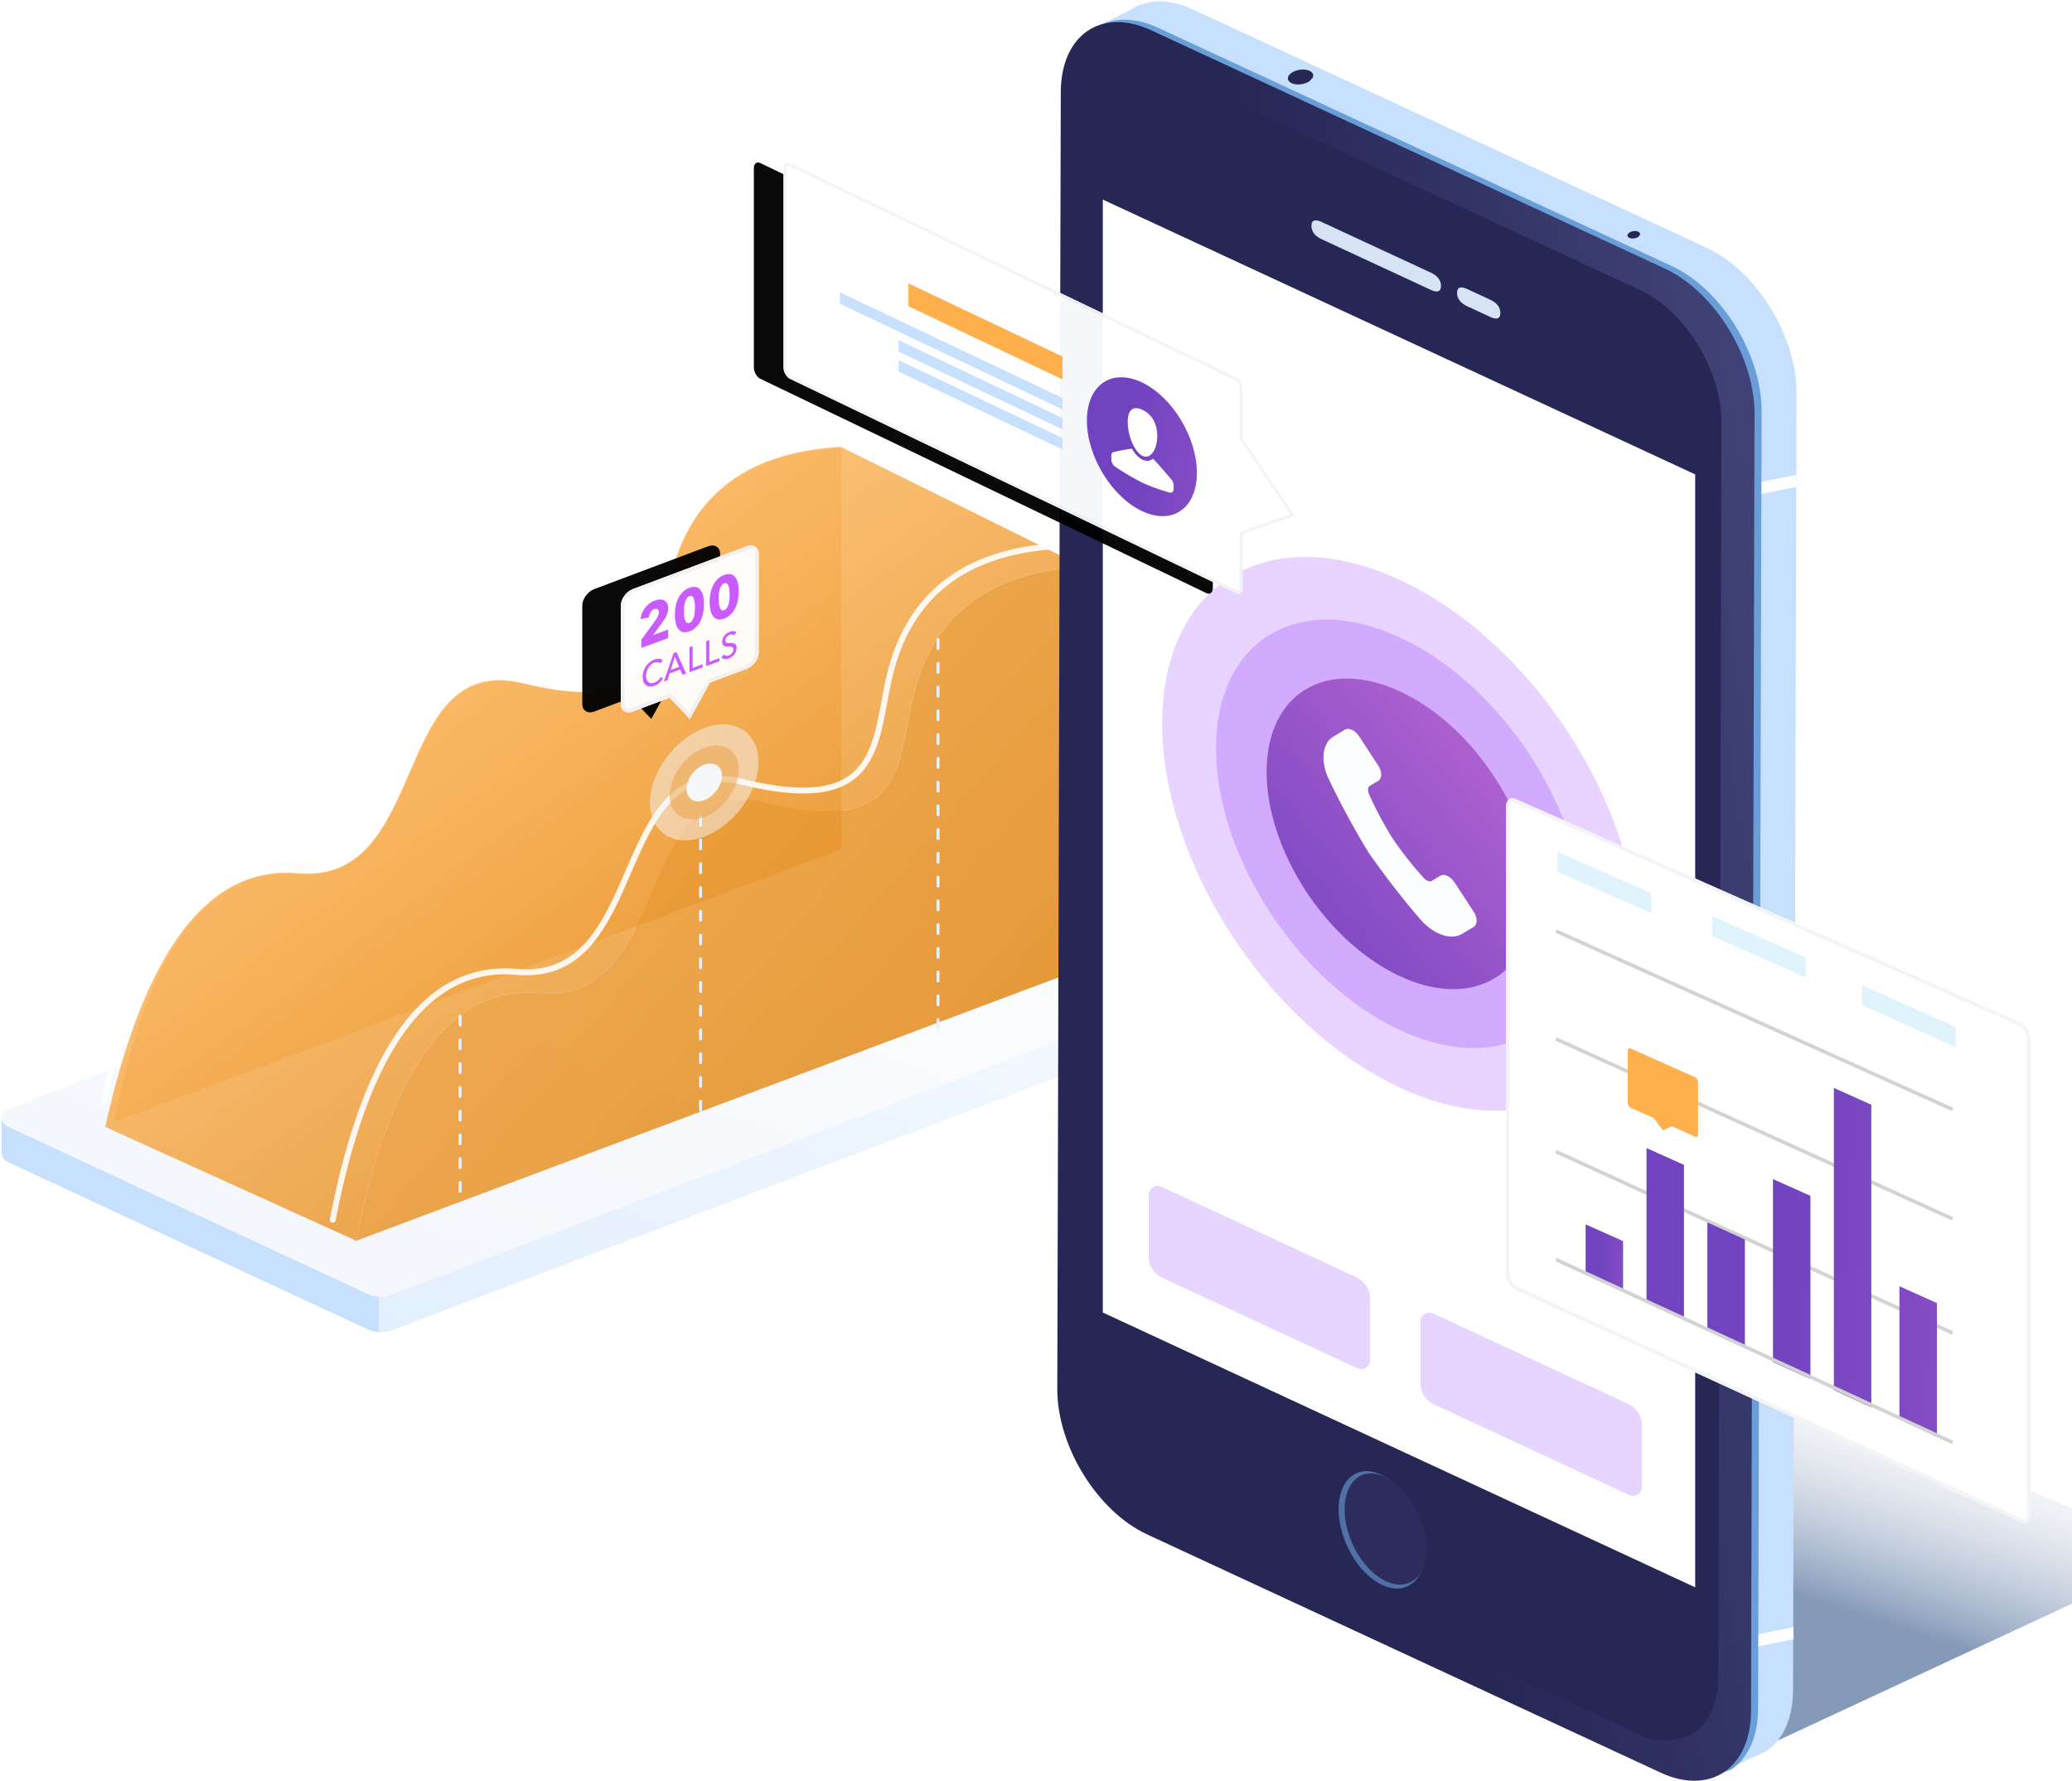 <svg xmlns="http://www.w3.org/2000/svg" xmlns:xlink="http://www.w3.org/1999/xlink" width="698" height="600" viewBox="0 0 698 600">
    <defs>
        <linearGradient id="a" x1="127.792%" x2="-19.218%" y1="-17.749%" y2="138.231%">
            <stop offset="0%" stop-color="#FBFDFF"/>
            <stop offset="100%" stop-color="#DCECFE"/>
        </linearGradient>
        <linearGradient id="b" x1="108.725%" x2="22.637%" y1="6.323%" y2="107.105%">
            <stop offset="0%" stop-color="#FEFEFE"/>
            <stop offset="100%" stop-color="#F3F6FC"/>
        </linearGradient>
        <linearGradient id="c" x1="-68.123%" x2="93.176%" y1="-19.771%" y2="111.199%">
            <stop offset="0%" stop-color="#FFBF6E"/>
            <stop offset="100%" stop-color="#DF8718"/>
        </linearGradient>
        <linearGradient id="d" x1="32.043%" x2="88.906%" y1="26.039%" y2="89.589%">
            <stop offset="0%" stop-color="#FFBF6E"/>
            <stop offset="100%" stop-color="#DF8718"/>
        </linearGradient>
        <path id="f" d="M30.47 46.954l12.372-4.651c2.236-.84 4.049-3.336 4.049-5.574V3.576c0-2.237-1.813-3.37-4.049-2.53L4.505 15.458c-2.236.84-4.048 3.336-4.048 5.574v33.153c0 2.237 1.812 3.37 4.048 2.53l12.391-4.658 6.809 7.14 6.766-12.243z"/>
        <filter id="e" width="212%" height="189%" x="-84%" y="-44.5%" filterUnits="objectBoundingBox">
            <feOffset dx="-13" in="SourceAlpha" result="shadowOffsetOuter1"/>
            <feGaussianBlur in="shadowOffsetOuter1" result="shadowBlurOuter1" stdDeviation="6.5"/>
            <feComposite in="shadowBlurOuter1" in2="SourceAlpha" operator="out" result="shadowBlurOuter1"/>
            <feColorMatrix in="shadowBlurOuter1" values="0 0 0 0 0.035 0 0 0 0 0.506 0 0 0 0 0.745 0 0 0 0.2 0"/>
        </filter>
        <linearGradient id="g" x1="51.309%" x2="77.426%" y1="55.443%" y2="20.143%">
            <stop offset="0%" stop-color="#859AB9"/>
            <stop offset="100%" stop-color="#FEFEFE" stop-opacity="0"/>
        </linearGradient>
        <linearGradient id="h" x1="93.582%" x2="38.751%" y1="13.835%" y2="37.447%">
            <stop offset="0%" stop-color="#404277"/>
            <stop offset="100%" stop-color="#262755"/>
        </linearGradient>
        <path id="i" d="M200.09 467.725L.522 375.139V.206L200.09 92.791"/>
        <linearGradient id="k" x1="35.64%" y1="121.503%" y2="50%">
            <stop offset="0%" stop-color="#7243C0"/>
            <stop offset="100%" stop-color="#AC5FCF"/>
        </linearGradient>
        <path id="l" d="M174.236 75.831L3.98.486C2.196-.29.75.913.75 3.176v157.086c0 2.263 1.447 4.753 3.232 5.561l170.255 78.278c1.785.834 3.232-.359 3.232-2.664V81.458c0-2.305-1.447-4.824-3.232-5.627z"/>
        <linearGradient id="m" x1="41.823%" x2="224.462%" y1="75.684%" y2="88.981%">
            <stop offset="0%" stop-color="#7243C0"/>
            <stop offset="100%" stop-color="#AC5FCF"/>
        </linearGradient>
        <path id="o" d="M152.88 73.106L2.596.886C1.398.311.428 1.08.428 2.601v67.164c0 1.523.97 3.223 2.167 3.798l150.286 72.22c1.197.575 2.167-.193 2.167-1.715v-18.141l17.624-6.214-17.624-26.194V76.904c0-1.523-.97-3.223-2.167-3.798z"/>
        <filter id="n" width="123.2%" height="127.5%" x="-17.4%" y="-13.8%" filterUnits="objectBoundingBox">
            <feOffset dx="-10" in="SourceAlpha" result="shadowOffsetOuter1"/>
            <feGaussianBlur in="shadowOffsetOuter1" result="shadowBlurOuter1" stdDeviation="5"/>
            <feComposite in="shadowBlurOuter1" in2="SourceAlpha" operator="out" result="shadowBlurOuter1"/>
            <feColorMatrix in="shadowBlurOuter1" values="0 0 0 0 0.035 0 0 0 0 0.506 0 0 0 0 0.745 0 0 0 0.2 0"/>
        </filter>
    </defs>
    <g fill="none" fill-rule="evenodd">
        <path fill="#C6E0FD" d="M273.915 305.147c2.578-1.002 5.56-.838 8.227.45l122.77 24.315s.188 10.933.212 12.146c.007.393-.06.786-.213 1.16a2.7 2.7 0 0 1-1.553 1.518L131.672 448.17c-2.513.955-5.403.81-8.01-.404L2.575 391.431c-1.193-.556-1.95-1.728-2.008-2.926-.013-.272-.013 5.735 0-11.694l273.348-71.664z"/>
        <path fill="url(#a)" d="M131.763 180.982L403.449 77.548a2.7 2.7 0 0 0 1.553-1.518c.152-.374.22-.768.212-1.16-.024-1.213-.212-12.146-.212-12.146L282.232 38.41c-2.667-1.29-5.648-1.453-8.227-.451L127.699 77.076v104.512a9.792 9.792 0 0 0 4.064-.606z" transform="translate(-.09 267.188)"/>
        <path fill="url(#b)" d="M2.4 106.644L274.005 1.022c2.579-1.002 5.56-.838 8.227.451l121.016 58.49c1.59.768 2.375 2.63 1.754 4.157a2.7 2.7 0 0 1-1.553 1.517L131.763 169.072c-2.514.954-5.403.809-8.01-.404L2.664 112.332c-1.599-.744-2.412-2.595-1.816-4.134a2.701 2.701 0 0 1 1.551-1.554z" transform="translate(-.09 267.188)"/>
        <path fill="url(#c)" d="M39.44 234c11.318-58.338 31.978-86.174 61.978-83.507 45 4 31-75 76-64s44.51-11.05 49-33c6-29.334 25.308-44.831 57.925-46.493v135.155L39.44 234z" opacity=".9" transform="translate(-.982 144)"/>
        <path fill="url(#d)" d="M365.903 47.112L366 47 284.225 6.539c-32.665 1.767-51.997 17.318-57.997 46.651-4.49 21.95-4 44-49 33s-31 68-76 64c-30-2.667-51.596 25.82-64.788 85.458L121 274c11.319-58.338 31.978-86.174 61.978-83.507 45 4 31-75 76-64s44.51-11.05 49-33c6-29.334 25.308-44.831 57.925-46.493v.112z" opacity=".9" transform="translate(-.982 144)"/>
        <path fill="url(#c)" d="M121 274c11.319-58.338 31.978-86.174 61.978-83.507 45 4 31-75 76-64s44.51-11.05 49-33c6-29.334 25.308-44.831 57.925-46.493v135.155L121 274z" opacity=".9" transform="translate(-.982 144)"/>
        <path stroke="#E6F1FE" stroke-dasharray="3,5" stroke-linecap="round" stroke-linejoin="round" d="M154.997 342.34V405.6M236 275v99M316 215.499V346"/>
        <path stroke="#FFF" stroke-linecap="round" stroke-linejoin="round" stroke-width="2" d="M112.088 410.917c11.318-58.338 31.978-86.174 61.978-83.507 45 4 31-75 76-64s44.51-11.05 49-33c6-29.333 25.308-44.831 57.925-46.493M35.092 371.283C46.41 312.945 67.07 285.11 97.07 287.776c45 4 31-75 76-64s44.51-11.05 49-33c6-29.333 25.308-44.831 57.925-46.493" opacity=".9"/>
        <g>
            <path fill="#F5F7FA" d="M237.238 245.282c-10.058 3.78-18.288 15.11-18.288 25.178 0 10.066 8.23 15.21 18.288 11.428 10.059-3.78 18.288-15.111 18.288-25.178s-8.23-15.21-18.288-11.428z" opacity=".5"/>
            <path fill="#EDA040" d="M237.238 251.917c-6.412 2.41-11.658 9.633-11.658 16.05 0 6.418 5.246 9.696 11.658 7.286 6.412-2.41 11.658-9.633 11.658-16.05 0-6.418-5.246-9.696-11.658-7.286z" opacity=".5"/>
            <path fill="#F5F7FA" d="M237.238 257.61c-3.283 1.235-5.97 4.933-5.97 8.219 0 3.286 2.687 4.965 5.97 3.73 3.284-1.234 5.97-4.932 5.97-8.218 0-3.286-2.686-4.965-5.97-3.73z"/>
            <g>
                <g opacity=".96" transform="translate(208.696 182.993)">
                    <use fill="#000" filter="url(#e)" xlink:href="#f"/>
                    <use fill="#FFF" xlink:href="#f"/>
                    <path stroke="#F3F4F6" stroke-width="1.25" d="M23.57 58.15l6.465-11.7 12.588-4.732c1.997-.75 3.643-3.017 3.643-4.989V3.576c0-1.785-1.363-2.637-3.204-1.945L4.725 16.043c-1.997.75-3.643 3.017-3.643 4.989v33.153c0 1.785 1.363 2.636 3.203 1.944l12.778-4.803 6.506 6.823z"/>
                </g>
                <g fill="#CA5BFF">
                    <path d="M216.053 218.282v-2.751l4.872-6.707a8.38 8.38 0 0 0 .74-1.275c.19-.41.283-.825.283-1.244 0-.498-.14-.849-.423-1.053-.283-.204-.66-.22-1.13-.046-.494.182-.897.523-1.21 1.025a3.883 3.883 0 0 0-.555 1.728l-2.842.613a7.01 7.01 0 0 1 .52-2.078 7.919 7.919 0 0 1 1.05-1.792 7.49 7.49 0 0 1 1.457-1.42 6.961 6.961 0 0 1 1.739-.945 5.738 5.738 0 0 1 1.677-.362c.541-.029 1.024.056 1.447.254.424.198.762.519 1.015.963.253.444.38 1.026.38 1.747 0 .498-.059.968-.177 1.411-.117.443-.28.873-.485 1.29-.206.416-.441.82-.706 1.212a47.29 47.29 0 0 1-.821 1.177l-2.895 3.935 5.101-1.878v2.87l-9.037 3.326zm21.088-14.758c0 .983-.088 1.952-.265 2.908a10.702 10.702 0 0 1-.847 2.66 7.875 7.875 0 0 1-1.51 2.168 6.037 6.037 0 0 1-2.25 1.427c-.883.325-1.636.403-2.26.233a2.764 2.764 0 0 1-1.526-1.05c-.395-.53-.68-1.208-.857-2.034a12.992 12.992 0 0 1-.264-2.713c0-.983.088-1.949.264-2.898.177-.95.462-1.828.857-2.634a7.917 7.917 0 0 1 1.527-2.144 6.162 6.162 0 0 1 2.259-1.422c.883-.324 1.633-.404 2.25-.238.619.165 1.122.508 1.51 1.026.388.52.67 1.188.847 2.008.177.82.265 1.72.265 2.703zm-3.036 1.117c0-.432-.024-.901-.07-1.408a6.444 6.444 0 0 0-.266-1.367c-.129-.404-.314-.716-.556-.935-.24-.22-.556-.258-.944-.115-.388.143-.706.414-.953.813a5.04 5.04 0 0 0-.574 1.351 8.99 8.99 0 0 0-.273 1.565c-.048.541-.071 1.028-.071 1.46 0 .446.023.926.07 1.439.048.513.139.971.274 1.373.135.403.327.712.574.93.247.216.565.253.953.11.388-.143.703-.412.944-.81a4.97 4.97 0 0 0 .556-1.344 9.5 9.5 0 0 0 .265-1.571c.047-.548.07-1.045.07-1.49zm14.734-5.422c0 .983-.089 1.952-.265 2.908a10.702 10.702 0 0 1-.848 2.66 7.875 7.875 0 0 1-1.509 2.168 6.037 6.037 0 0 1-2.25 1.427c-.883.325-1.636.403-2.26.233a2.764 2.764 0 0 1-1.527-1.05c-.394-.53-.68-1.208-.856-2.034a12.992 12.992 0 0 1-.265-2.713c0-.983.089-1.949.265-2.898.177-.95.462-1.828.856-2.634a7.917 7.917 0 0 1 1.527-2.144 6.162 6.162 0 0 1 2.26-1.422c.882-.324 1.632-.404 2.25-.238.618.165 1.121.508 1.51 1.026.388.52.67 1.188.847 2.008.176.82.265 1.72.265 2.703zm-3.037 1.117c0-.432-.023-.902-.07-1.408a6.444 6.444 0 0 0-.265-1.367c-.13-.405-.315-.716-.556-.935-.241-.22-.556-.258-.944-.115-.389.143-.707.414-.954.813a5.04 5.04 0 0 0-.573 1.351 8.99 8.99 0 0 0-.274 1.565c-.047.541-.07 1.028-.07 1.46 0 .446.023.926.07 1.439.047.513.138.971.274 1.373.135.403.326.712.573.93.247.216.565.253.954.11.388-.143.703-.413.944-.81a4.97 4.97 0 0 0 .556-1.344 9.5 9.5 0 0 0 .265-1.571c.047-.548.07-1.045.07-1.49zM223.365 228.443a6.038 6.038 0 0 1-1.165 1.53c-.477.457-1.05.808-1.72 1.055-.578.212-1.11.3-1.598.26a2.375 2.375 0 0 1-1.261-.451c-.353-.263-.629-.63-.828-1.1-.2-.47-.3-1.03-.3-1.68 0-.659.102-1.297.305-1.915a6.534 6.534 0 0 1 2.121-3.071 5.673 5.673 0 0 1 1.603-.911 4.1 4.1 0 0 1 .78-.204c.264-.042.517-.051.76-.03.241.022.462.078.662.167.2.09.37.215.513.377l-.834 1.02c-.185-.217-.447-.357-.785-.419-.339-.062-.704-.02-1.096.124a3.777 3.777 0 0 0-1.191.706 4.702 4.702 0 0 0-.903 1.064c-.25.401-.442.831-.577 1.29a4.842 4.842 0 0 0-.203 1.377c0 .476.066.896.197 1.26.132.364.32.653.567.868.246.215.545.345.897.39.353.044.747-.013 1.181-.173a3.516 3.516 0 0 0 1.165-.714c.35-.32.638-.703.866-1.152l.844.332zm1.44.78l-1.176.432 3.28-9.632.962-.354 3.249 7.229-1.197.44-.77-1.787-3.59 1.322-.759 2.35zm1.132-3.523l2.832-1.042-1.41-3.432-1.422 4.474zm7.391-.662l3.377-1.243v1.047l-4.435 1.632v-8.424l1.058-.39v7.378zm5.64-2.075l3.376-1.243v1.047l-4.435 1.632v-8.424l1.058-.39v7.378zm8.342-8.89a1.049 1.049 0 0 0-.61-.34c-.256-.052-.544-.02-.865.098a2.51 2.51 0 0 0-.518.268 2.275 2.275 0 0 0-.823.982c-.089.203-.134.423-.134.661 0 .23.041.408.123.532a.701.701 0 0 0 .332.271c.139.056.302.087.491.093.189.006.39.009.604.01a9.63 9.63 0 0 1 .78.01c.264.014.502.073.716.177.214.103.388.267.524.491.135.224.203.546.203.967 0 .436-.073.841-.22 1.216-.145.375-.34.713-.582 1.012a4.02 4.02 0 0 1-.839.779c-.317.22-.643.391-.977.514a3.122 3.122 0 0 1-1.384.2 1.728 1.728 0 0 1-1.106-.509l.823-1.076c.178.228.416.378.716.45.299.073.623.045.972-.084a2.473 2.473 0 0 0 1.02-.72c.147-.173.266-.366.359-.579.092-.212.138-.445.138-.7 0-.253-.048-.447-.144-.583a.794.794 0 0 0-.39-.29 1.775 1.775 0 0 0-.572-.093 29.927 29.927 0 0 0-.689-.003c-.242.01-.48.001-.716-.028a1.591 1.591 0 0 1-.63-.208 1.2 1.2 0 0 1-.45-.495c-.113-.22-.17-.524-.17-.913 0-.42.076-.81.23-1.167.153-.358.352-.681.598-.97.246-.289.524-.536.834-.74a4.53 4.53 0 0 1 .935-.482c.441-.162.855-.227 1.24-.194.384.033.694.153.929.36l-.748 1.084z"/>
                </g>
            </g>
        </g>
        <g>
            <path fill="url(#g)" d="M227.953 592.999l150.208-69.906-221.736-93.58-146.12 59.527z" style="mix-blend-mode:multiply" transform="translate(356.085 .282)"/>
            <path fill="#C6E0FD" d="M401.964 3.233c-8.437-3.914-16.084-3.498-21.605.336L366.39 10.6c5.521-3.835 10.1.59 18.539 4.505l172.978 80.25c16.768 7.78 30.319 29.713 30.265 48.987l-1.179 436.933c-.018 6.383-3.047 11.914-9.086 16.591l17.264-7.982c5.45-3.785 8.83-10.904 8.858-20.479l1.177-436.933c.055-19.274-13.495-41.208-30.263-48.987l-172.98-80.25z"/>
            <path fill="#6A9ED8" fill-rule="nonzero" d="M596.965 389.362v.737c0 .762.617 1.432 1.379 1.497.761.065 1.379-.5 1.379-1.26v-.738c0-.762-.618-1.432-1.38-1.497-.76-.066-1.378.499-1.378 1.26z"/>
            <path fill="#FEFEFE" fill-rule="nonzero" d="M590.865 166.911l14.32-2.86v-4.088l-14.32 2.861z"/>
            <path fill="#FFFFFE" fill-rule="nonzero" d="M589.843 555.116l14.32-2.86v-4.088l-14.32 2.861z"/>
            <path fill="#6A9ED8" d="M390.195 9.379c-8.438-3.915-16.083-3.5-21.604.335l-6.288 4.446c5.52-3.835 13.167-4.25 21.604-.335l172.98 80.251c16.767 7.779 30.318 29.712 30.263 48.987l-1.177 436.933c-.028 9.575-3.407 14.649-8.859 18.435l6.289-2.402c5.45-3.786 8.83-10.904 8.857-20.48l1.178-436.933c.055-19.274-13.495-41.207-30.263-48.986L390.195 9.38z"/>
            <path fill="url(#h)" d="M234.97 139.151l-1.178 436.933c-.055 19.275-13.695 28.594-30.462 20.815L30.351 516.648C13.583 508.868.033 486.935.087 467.662L1.265 30.729C1.32 11.455 14.959 2.135 31.726 9.914l172.98 80.251c16.768 7.78 30.318 29.713 30.264 48.986z" transform="translate(356.085 .282)"/>
            <path fill="#262755" d="M579.904 142.177l-1.07 422.806c-.05 17.508-12.44 25.974-27.673 18.907L391.84 509.975c-15.234-7.067-27.542-26.991-27.493-44.5l1.07-422.805c.05-17.508 12.44-25.974 27.672-18.907l159.323 73.914c15.231 7.068 27.541 26.992 27.492 44.5z"/>
            <path fill="#5171A6" d="M465.495 533.89c-8.04-3.829-14.556-15.22-14.556-25.442 0-10.223 6.517-15.407 14.556-11.579 8.04 3.829 14.557 15.22 14.557 25.442 0 10.223-6.518 15.407-14.557 11.579z"/>
            <path fill="#2C2D5D" d="M466.758 532.643c-7.621-3.63-13.8-14.428-13.8-24.12 0-9.691 6.179-14.606 13.8-10.977 7.622 3.63 13.8 14.428 13.8 24.12s-6.178 14.606-13.8 10.977z"/>
            <g transform="translate(370.978 67.03)">
                <mask id="j" fill="#fff">
                    <use xlink:href="#i"/>
                </mask>
                <use fill="#FFF" xlink:href="#i"/>
                <path fill="#E8D5FF" d="M86.296 393.938l-65.69-30.476a8 8 0 0 1-4.633-7.257v-20.724a3 3 0 0 1 4.262-2.721l65.69 30.475a8 8 0 0 1 4.634 7.257v20.725a3 3 0 0 1-4.263 2.721zM177.878 436.646l-65.69-30.475a8 8 0 0 1-4.634-7.257v-20.725a3 3 0 0 1 4.263-2.721l65.69 30.476a8 8 0 0 1 4.634 7.257v20.724a3 3 0 0 1-4.263 2.721z" mask="url(#j)"/>
                <g mask="url(#j)">
                    <path fill="#D2ABFF" d="M100.66 299.395c44.26 20.552 80.138-1.07 80.138-48.296 0-47.225-35.879-102.17-80.138-122.722-44.259-20.553-80.137 1.07-80.137 48.296 0 47.225 35.878 102.17 80.137 122.722z" opacity=".5"/>
                    <path fill="#D2ABFF" d="M100.66 280.035c34.238 15.899 61.994-.828 61.994-37.361 0-36.534-27.756-79.038-61.994-94.937-34.238-15.9-61.993.828-61.993 37.361 0 36.533 27.755 79.038 61.993 94.937z"/>
                    <path fill="url(#k)" d="M45.008 100.766c24.829 11.53 44.957-.601 44.957-27.094 0-26.494-20.128-57.317-44.957-68.847C20.178-6.705.05 5.425.05 31.919c0 26.493 20.128 57.317 44.957 68.847z" transform="translate(55.652 161.09)"/>
                    <path fill="#FBFDFF" fill-rule="nonzero" d="M119.02 230.253c-.638-.98-1.506-1.765-2.41-2.185-.904-.42-1.77-.44-2.41-.054l-2.769 1.669c-.743.449-1.9.057-2.796-.947a123.104 123.104 0 0 1-10.503-13.326 120.783 120.783 0 0 1-7.918-14.885c-.552-1.212-.415-2.383.33-2.831l2.767-1.668c.64-.386 1-1.144 1-2.109 0-.965-.36-2.057-1-3.036l-6.427-9.842c-.64-.979-1.506-1.765-2.41-2.185-.905-.42-1.772-.439-2.41-.053l-3.859 2.325c-3.875 2.329-4.436 8.56-1.334 14.815a278.298 278.298 0 0 0 13.227 24.312 283.114 283.114 0 0 0 17.027 22.019c4.512 5.405 10.596 7.631 14.465 5.293l3.858-2.325c.64-.385.999-1.144.999-2.109 0-.964-.36-2.056-.999-3.035l-6.427-9.843z"/>
                </g>
            </g>
            <path fill="#262755" d="M551.884 79.792c-.825.574-2.176.724-3.008.34-.271-.125-.454-.291-.55-.479-.202-.393-.022-.875.535-1.263.832-.58 2.18-.732 3.015-.342.565.264.752.709.55 1.148M441.14 27.346c-1.652 1.151-4.36 1.45-6.028.683-.543-.252-.91-.585-1.101-.961-.406-.788-.046-1.754 1.07-2.531 1.668-1.16 4.369-1.467 6.044-.685 1.132.53 1.507 1.42 1.101 2.3"/>
            <path fill="#D5E3F4" d="M485.434 96.338c-.006 2.165-1.533 2.194-3.417 1.32l-36.825-17.085c-1.885-.875-3.408-2.318-3.402-4.484.006-2.165 1.539-2.185 3.423-1.31l36.827 17.084c1.884.875 3.4 2.309 3.394 4.475zM505.437 105.455c-.006 2.166-1.532 2.195-3.417 1.32l-7.782-3.61c-1.884-.873-3.407-2.318-3.4-4.483.006-2.166 1.538-2.185 3.423-1.31l7.782 3.61c1.884.873 3.4 2.308 3.394 4.473z"/>
        </g>
        <g>
            <g transform="translate(506.58 268.695)">
                <use fill="#FFF" xlink:href="#l"/>
                <path stroke="#F3F4F6" stroke-width="1.2" d="M173.991 76.38L3.741 1.035C2.39.447 1.35 1.313 1.35 3.176v157.086c0 2.038 1.32 4.308 2.883 5.016l170.257 78.28c1.349.63 2.38-.22 2.38-2.12V81.457c0-2.08-1.32-4.378-2.878-5.079z"/>
            </g>
            <path stroke="#232425" stroke-linecap="square" stroke-width="1.2" d="M657.225 448.832l-132.54-60.634M657.225 410.372l-132.54-60.112M657.225 373.514l-132.54-59.61" opacity=".2"/>
            <path fill="url(#m)" d="M145.911 170.301l-12.623-5.67v44.518l12.623 5.726zM123.821 103.476L111.2 97.814v101.79l12.622 5.793zM103.31 134.173l-12.624-5.648v61.618l12.623 5.724zM81.22 148.875l-12.624-5.762v36.325l12.623 5.81zM60.707 123.731l-12.623-5.646v51.995l12.623 5.713z" transform="translate(506.58 268.695)"/>
            <path fill="#FFAF4B" d="M570.974 362.891l-21.574-9.636c-.578-.258-1.047.13-1.047.866v17.297c0 .736.469 1.543 1.047 1.802l7.705 3.453 3.082 4.087 3.055-1.333 7.732 3.474c.578.26 1.047-.127 1.047-.866v-17.339c0-.738-.469-1.546-1.047-1.805z"/>
            <path fill="url(#m)" d="M40.195 149.42l-12.623-5.63v16.941l12.623 5.649z" transform="translate(506.58 268.695)"/>
            <path fill="#DFF3FD" d="M658.803 346l-31.557-14.11v6.743l31.557 14.133z"/>
            <path stroke="#D3D3D3" stroke-linecap="square" stroke-width="1.2" d="M657.225 485.69l-132.54-61.135"/>
            <path fill="#DFF3FD" d="M608.311 322.578L576.754 308.6v6.708l31.557 14.001zM556.242 300.88l-31.557-13.85v6.673l31.557 13.872z"/>
        </g>
        <g>
            <g opacity=".96" transform="translate(263.524 54.04)">
                <use fill="#000" filter="url(#n)" xlink:href="#o"/>
                <use fill="#FFF" xlink:href="#o"/>
                <path stroke="#F3F4F6" d="M171.897 119.457L154.548 93.67V76.904c0-1.338-.868-2.86-1.884-3.348L2.38 1.337C1.542.935.928 1.421.928 2.601v67.164c0 1.338.868 2.86 1.884 3.348l150.285 72.219c.837.402 1.451-.084 1.451-1.264v-18.495l17.349-6.116z"/>
            </g>
            <path fill="#FFAF4B" d="M357.914 120.106l-51.877-24.632v7.705l51.877 24.631z"/>
            <path fill="#C6E0FD" d="M357.914 134.07L282.96 98.482v3.852l74.954 35.589zM357.914 140.812l-55.18-26.2v3.852l55.18 26.2zM357.914 147.553l-55.18-26.2v3.853l55.18 26.2z"/>
            <path fill="url(#m)" d="M121.153 118.125c-10.232-4.858-18.528-18.498-18.528-30.466 0-11.967 8.296-17.73 18.528-12.872 10.233 4.858 18.528 18.498 18.528 30.466 0 11.967-8.295 17.73-18.528 12.872z" transform="translate(263.524 54.04)"/>
            <path fill="#FEFEFE" fill-rule="nonzero" d="M384.872 153.582c-2.603-1.236-4.974-6.675-4.974-11.41 0-4.109 1.813-5.604 4.974-4.103 3.162 1.5 4.974 4.718 4.974 8.826 0 4.736-2.37 7.923-4.974 6.687z"/>
            <path fill="#FEFEFE" fill-rule="nonzero" d="M375.17 152.286c1.417-.327 4.385-.976 6.174-1.116.88 1.645 2.16 2.99 3.528 3.705 1.372.585 2.656.454 3.536-.362 1.8 1.84 4.761 5.314 6.171 6.987.494.587.795 1.357.794 2.033v1.156c.001.951-.588 1.482-1.39 1.254a64.263 64.263 0 0 1-9.11-3.311 83.07 83.07 0 0 1-9.112-5.34c-.802-.534-1.39-1.625-1.39-2.575v-1.152c0-.678.302-1.164.799-1.279z"/>
        </g>
    </g>
</svg>
